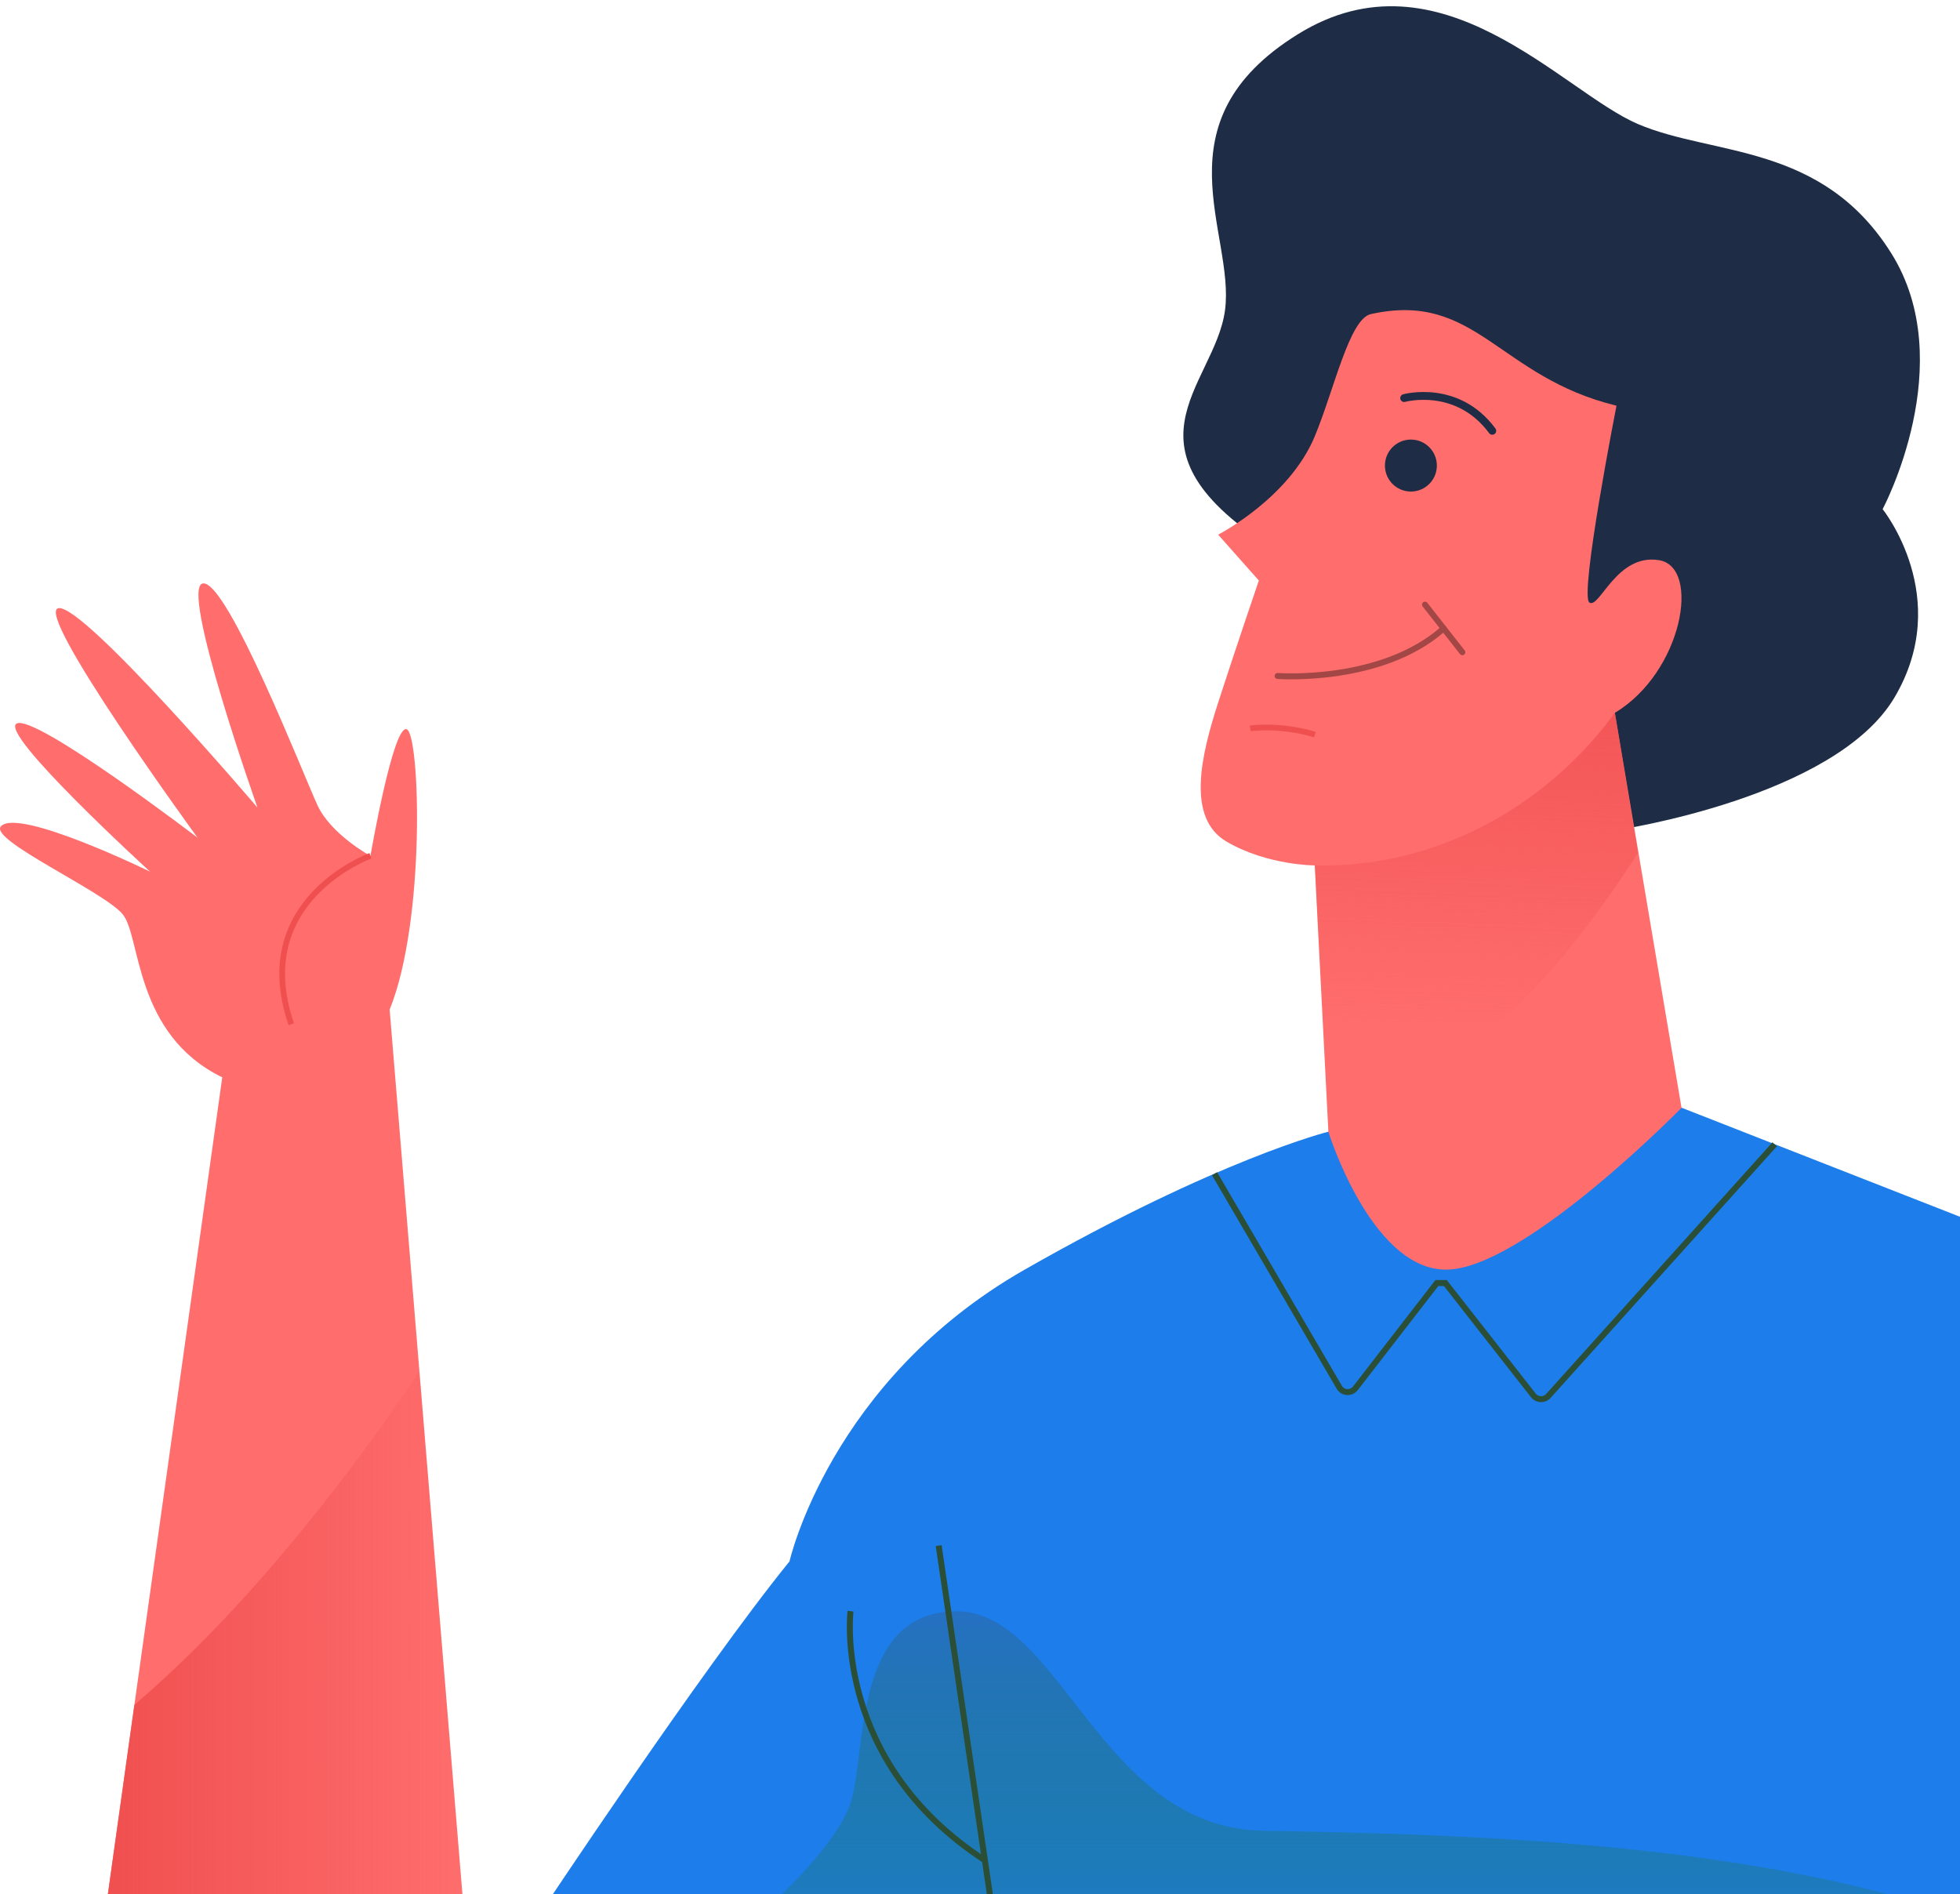 <svg width="268" height="259" viewBox="0 0 268 259" fill="none" xmlns="http://www.w3.org/2000/svg">
<path d="M229.923 151.473L307.005 181.666V256.252C307.005 259.379 304.462 261.925 301.339 261.925H73.659C73.659 261.925 95.9 228.365 107.951 213.517C107.951 213.517 113.515 188.809 140.074 173.635C166.65 158.462 181.636 154.754 181.636 154.754L229.923 151.473Z" fill="#1D7DEA"/>
<path d="M103.786 261.925C103.786 261.925 113.788 253.347 116.195 246.854C118.601 240.361 116.297 220.488 130.652 220.335C145.024 220.181 150.349 249.878 172.59 250.34C194.83 250.801 237.007 251.262 267.594 261.942H103.786V261.925Z" fill="url(#paint0_linear)"/>
<path d="M221.269 113.472C221.269 113.472 250.935 109.063 259.042 95.376C267.15 81.69 257.421 69.626 257.421 69.626C257.421 69.626 268.072 49.685 258.582 34.597C249.091 19.51 234.31 21.372 223.966 16.964C213.623 12.555 196.947 -7.386 177.471 4.678C158.013 16.741 168.903 31.898 167.503 42.406C166.121 52.915 151.288 61.51 175.85 76.119C200.411 90.729 221.269 113.472 221.269 113.472Z" fill="#1E2D45"/>
<path d="M187.439 42.953C201.828 39.758 204.815 51.531 221.03 55.478C221.03 55.478 215.927 81.451 217.326 82.39C218.709 83.313 221.03 75.658 226.834 76.598C232.62 77.52 230.077 91.908 220.808 97.478L229.923 151.491C229.923 151.491 209.68 172.166 198.79 173.55C187.9 174.934 181.636 154.771 181.636 154.771L179.775 118.342C179.775 118.342 173.289 118.342 167.725 115.095C162.161 111.849 164.243 103.271 166.564 96.077C168.886 88.883 172.129 79.383 172.129 79.383L166.564 73.112C166.564 73.112 176.259 68.14 179.775 59.664C182.421 53.308 184.503 43.603 187.439 42.953Z" fill="#FF6D6D"/>
<path d="M196.469 63.663C196.469 65.628 194.881 67.217 192.918 67.217C190.956 67.217 189.368 65.628 189.368 63.663C189.368 61.698 190.956 60.109 192.918 60.109C194.881 60.109 196.469 61.698 196.469 63.663Z" fill="#1E2D45"/>
<path d="M191.997 54.436C191.997 54.436 199.251 52.419 204.047 58.913" stroke="#1E2D45" stroke-width="1.072" stroke-miterlimit="10" stroke-linecap="round" stroke-linejoin="round"/>
<path d="M174.689 92.437C174.689 92.437 188.907 93.514 197.39 85.944" stroke="#A34646" stroke-width="0.815" stroke-miterlimit="10" stroke-linecap="round" stroke-linejoin="round"/>
<path d="M194.847 82.681L199.951 89.191" stroke="#A34646" stroke-width="0.815" stroke-miterlimit="10" stroke-linecap="round" stroke-linejoin="round"/>
<path d="M179.793 118.342C197.476 118.735 212.24 109.268 220.809 97.461L223.966 116.616C223.966 116.616 198.653 158.103 181.209 146.33L179.793 118.342Z" fill="url(#paint1_linear)"/>
<path d="M128.348 211.347L135.773 261.925" stroke="#2B4F36" stroke-width="0.815" stroke-miterlimit="10"/>
<path d="M116.297 220.318C116.297 220.318 113.771 240.788 134.646 254.372" stroke="#2B4F36" stroke-width="0.815" stroke-miterlimit="10"/>
<path d="M166.069 160.495L183.121 189.697C183.599 190.518 184.742 190.586 185.323 189.851L196.469 175.447H197.629L209.697 190.859C210.226 191.474 211.165 191.491 211.711 190.893L242.656 156.48" stroke="#2B4F36" stroke-width="0.815" stroke-miterlimit="10"/>
<path d="M63.469 261.925L53.279 138.06C58.23 125.843 57.444 100.332 55.601 99.717C53.74 99.102 50.651 117.043 50.651 117.043C50.651 117.043 45.24 114.104 43.397 110.088C41.536 106.073 31.193 79.622 27.796 79.776C24.399 79.93 35.204 110.43 35.204 110.43C35.204 110.43 11.564 82.698 8.013 83.159C4.463 83.621 27.011 114.548 27.011 114.548C27.011 114.548 4.924 97.683 2.295 98.931C-0.333 100.161 20.525 119.196 20.525 119.196C20.525 119.196 2.517 110.396 0.128 112.993C-1.579 114.856 14.346 121.964 16.804 125.057C19.279 128.15 18.34 141.443 30.39 147.321L14.346 261.925H63.469Z" fill="#FF6D6D"/>
<path d="M50.651 117.026C50.651 117.026 33.975 123.058 39.829 140.059" stroke="#F04F4F" stroke-width="0.781" stroke-miterlimit="10"/>
<path d="M57.342 187.544C49.593 199.095 35.221 218.763 18.374 233.133L14.346 261.925H63.47L57.342 187.544Z" fill="url(#paint2_linear)"/>
<path d="M170.951 99.597C170.951 99.597 175.013 99.016 179.793 100.451" stroke="#F04F4F" stroke-width="0.781" stroke-miterlimit="10"/>
<defs>
<linearGradient id="paint0_linear" x1="185.699" y1="218.214" x2="185.699" y2="278.589" gradientUnits="userSpaceOnUse">
<stop stop-color="#266FC6"/>
<stop offset="1" stop-color="#187D38" stop-opacity="0"/>
</linearGradient>
<linearGradient id="paint1_linear" x1="203.25" y1="83.963" x2="200.928" y2="140.562" gradientUnits="userSpaceOnUse">
<stop stop-color="#F04F4F"/>
<stop offset="0.947" stop-color="#F04F4F" stop-opacity="0.053"/>
<stop offset="1" stop-color="#F04F4F" stop-opacity="0"/>
</linearGradient>
<linearGradient id="paint2_linear" x1="14.347" y1="224.729" x2="63.47" y2="224.729" gradientUnits="userSpaceOnUse">
<stop stop-color="#F04F4F"/>
<stop offset="0.947" stop-color="#F04F4F" stop-opacity="0.053"/>
<stop offset="1" stop-color="#F04F4F" stop-opacity="0"/>
</linearGradient>
</defs>
</svg>
